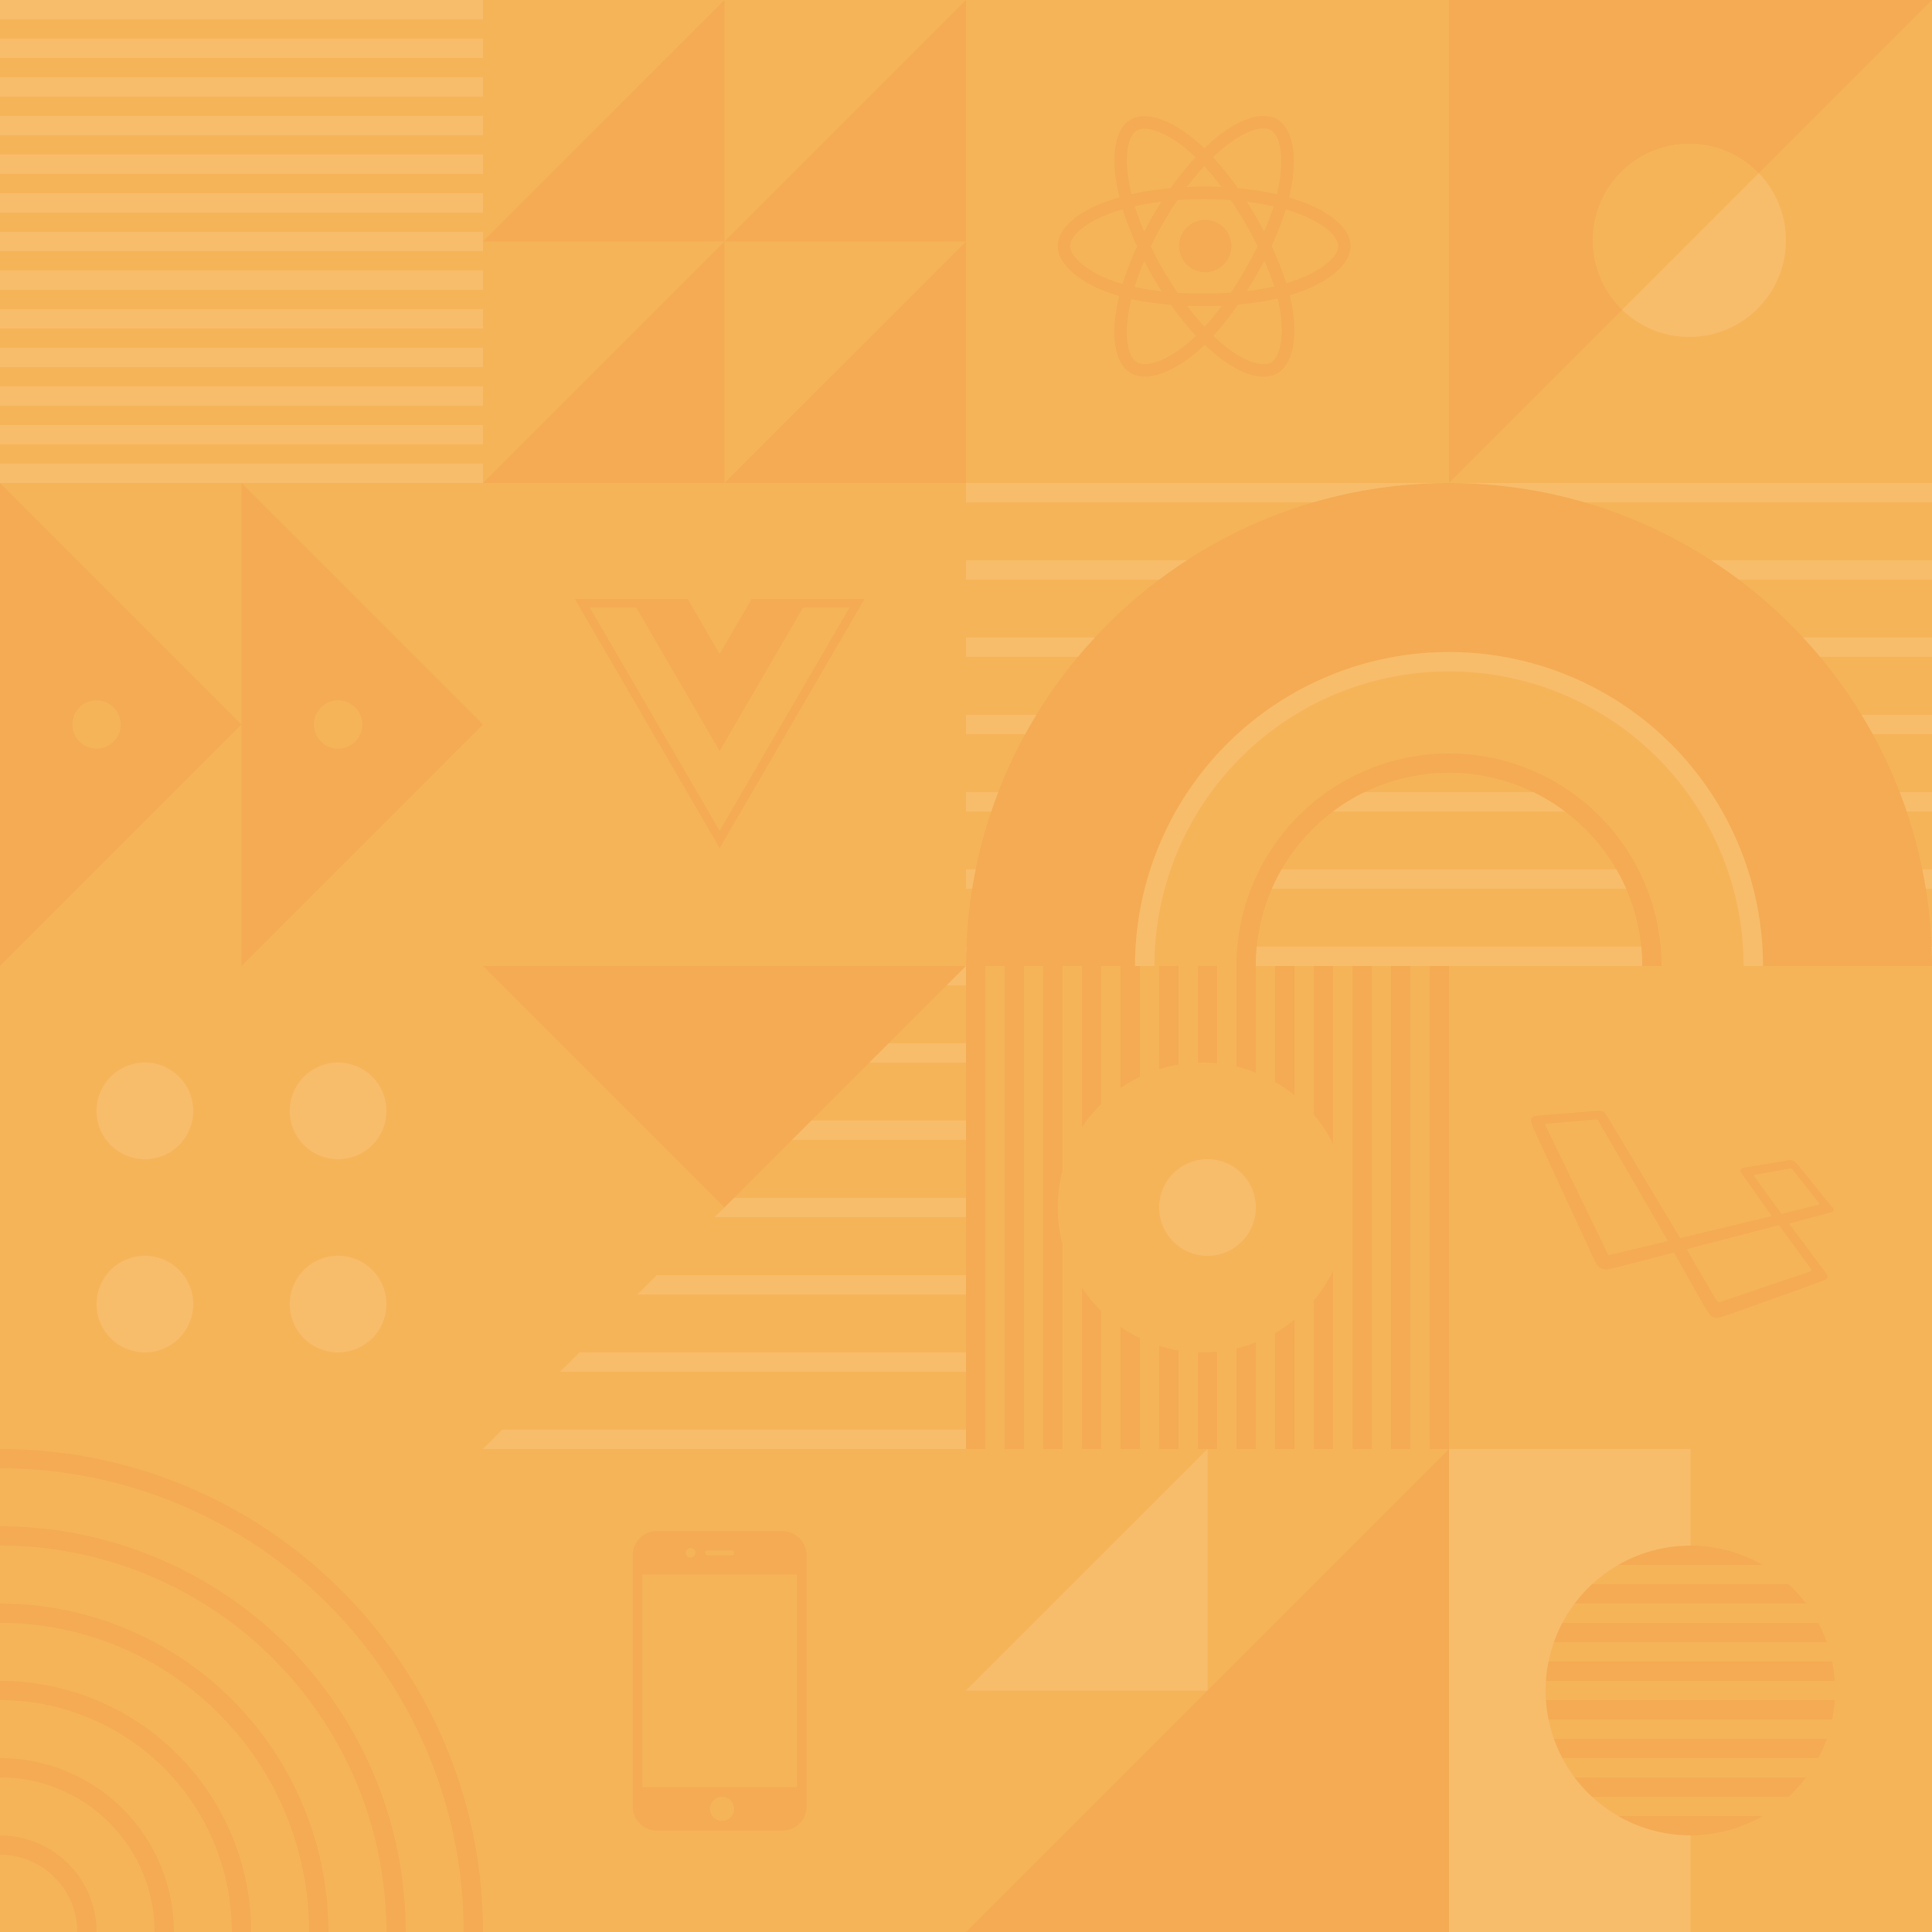  <svg xmlns='http://www.w3.org/2000/svg' viewBox='0 0 400 400' width='400' height='400'><g><rect width='400' height='400' fill='#F6B459'></rect><path fill='#F4AB53' d='M276 236.9a30.03 30.03 0 0 0-4-6.16V200h4v36.9zm0 26.2V300h-4v-30.74a30.03 30.03 0 0 0 4-6.17zm-8-36.32a30.07 30.07 0 0 0-4-2.77V200h4v26.78zm0 46.44V300h-4v-24.01a30.07 30.07 0 0 0 4-2.77zm-8-51.14c-1.3-.5-2.63-.93-4-1.26V200h4v22.08zm0 55.84V300h-4v-20.82c1.37-.33 2.7-.75 4-1.26zm-8-57.77a30.36 30.36 0 0 0-4-.13V200h4v20.15zm0 59.7V300h-4v-20.02a30.55 30.55 0 0 0 4-.13zm-8-59.44c-1.37.23-2.7.56-4 .96V200h4v20.41zm0 59.18V300h-4v-21.37c1.3.4 2.63.73 4 .96zm-8-56.63c-1.4.67-2.73 1.45-4 2.32V200h4v22.96zm0 54.08V300h-4v-25.28c1.27.87 2.6 1.65 4 2.32zm-8-48.46a30.15 30.15 0 0 0-4 4.83V200h4v28.58zm0 42.84V300h-4v-33.41a30.15 30.15 0 0 0 4 4.83zm-8-29.13a30.04 30.04 0 0 0 0 15.42V300h-4V200h4v42.29zM300 200v100h-4V200h4zm-8 0v100h-4V200h4zm-8 0v100h-4V200h4zm-72 0v100h-4V200h4zm-47 170v-44h-32v44h32zm35-170c0-55.23 44.77-100 100-100s100 44.77 100 100h-35a65 65 0 1 0-130 0h-31v100h-4V200zm129.54 172a30.17 30.17 0 0 1-3.6-4h48a30.17 30.17 0 0 1-3.6 4h-40.8zm5.42 4h29.95c-4.4 2.54-9.52 4-14.98 4a29.86 29.86 0 0 1-14.97-4zm-11.57-12a29.83 29.83 0 0 1-1.75-4h56.59a29.83 29.83 0 0 1-1.76 4H323.4zm-2.86-8a30 30 0 0 1-.53-4h59.87a30 30 0 0 1-.54 4h-58.8zm-.53-8a30 30 0 0 1 .53-4h58.8a30 30 0 0 1 .54 4H320zm1.64-8a29.83 29.83 0 0 1 1.75-4h53.08a29.83 29.83 0 0 1 1.76 4h-56.59zm4.3-8a30.17 30.17 0 0 1 3.6-4h40.8a30.17 30.17 0 0 1 3.6 4h-48zm9.02-8c4.4-2.54 9.52-4 14.97-4 5.46 0 10.57 1.46 14.98 4h-29.95zM0 100l50 50-50 50V100zm50 0l50 50-50 50V100zm20 55a5 5 0 1 0 0-10 5 5 0 0 0 0 10zm-50 0a5 5 0 1 0 0-10 5 5 0 0 0 0 10zm80 45h100l-50 50-50-50zM364.14 35.86a20 20 0 1 0-28.28 28.28L300 100V0h100l-35.86 35.86zM150 50h-50l50-50v50zm0 50h-50l50-50v50zm50 0h-50l50-50v50zm0-50h-50l50-50v50zm100 250v100H200l100-100zM0 300c55.23 0 100 44.77 100 100h-4a96 96 0 0 0-96-96v-4zm0 16a84 84 0 0 1 84 84h-4a80 80 0 0 0-80-80v-4zm0 16a68 68 0 0 1 68 68h-4a64 64 0 0 0-64-64v-4zm0 16a52 52 0 0 1 52 52h-4a48 48 0 0 0-48-48v-4zm0 16a36 36 0 0 1 36 36h-4a32 32 0 0 0-32-32v-4zm0 16a20 20 0 0 1 20 20h-4a16 16 0 0 0-16-16v-4zm256-180a44 44 0 1 1 88 0h-4a40 40 0 1 0-80 0h-4zm123.4 50.01c.42.47.32.84-.45 1.05l-8.54 2.28c2.53 3.37 7.35 9.83 7.76 10.43.56.83.05 1.07-.77 1.4-.83.35-19.12 6.92-20.36 7.3-1.6.48-2.32.72-3.36-.73-.78-1.1-5-8.68-7.07-12.42-3.91 1.02-11.08 2.89-13.15 3.38-2.01.49-2.87-.72-3.2-1.46-.34-.75-12.22-26.33-12.97-28.09-.74-1.76.08-2.09.82-2.15.75-.06 11.21-.93 12.58-1 1.37-.05 1.49.26 2.09 1.15l15.08 25.18 18.97-4.54c-1.05-1.48-5.82-8.24-6.29-8.88-.51-.73.02-1.06.86-1.2.84-.15 8.1-1.37 8.72-1.46.62-.09 1.11-.3 2.13.91 1 1.22 6.74 8.39 7.15 8.85zm-3.34-.46c.42-.1.73-.24.55-.47-.19-.23-4.99-6.3-5.34-6.78-.35-.48-.6-.4-.88-.34-.28.07-6.6 1.2-6.98 1.26-.39.05-.26.27-.1.49l5.55 7.61s6.79-1.68 7.2-1.77zm-1.18 13.11c-.17-.27-5.97-8.17-6.28-8.61-.23-.33-.35-.4-.9-.22l-18.49 4.8s5.68 9.82 6.12 10.44c.43.63.7.59 1.04.44.34-.15 17.78-6.03 18.31-6.22.54-.2.37-.36.2-.63zm-29.95-5.6c.49-.12.37-.18.13-.6l-14.16-24.42c-.13-.22-.1-.3-.44-.27-.35.02-10.22.9-10.38.9-.17 0-.18.25 0 .58.17.32 12.74 26.2 12.8 26.4.07.19.07.25.63.12l11.42-2.72zM149 135.4l6.63-11.4H179l-30 51.6-30-51.6h23.37l6.63 11.4zm17.27-9.6L149 155.5l-17.27-29.7h-9.6L149 172.02l26.87-46.22h-9.6zm102.58-84.3c6.55 2.26 10.78 5.8 10.78 9.45 0 3.81-4.52 7.54-11.47 9.84l-1.13.36c.14.55.26 1.09.36 1.62 1.38 6.94.32 12.64-2.93 14.52-3.15 1.83-8.24.04-13.4-4.4-.55-.49-1.1-.99-1.63-1.5-.42.4-.85.8-1.27 1.17-5.32 4.65-10.78 6.58-14.04 4.7-3.15-1.82-4.14-7.12-2.87-13.8.14-.74.3-1.46.48-2.18-.55-.15-1.1-.32-1.64-.5-6.69-2.3-11.09-6.07-11.09-9.83 0-3.64 4.1-7.15 10.52-9.4.72-.24 1.47-.48 2.24-.7l-.45-2.01c-1.33-6.8-.39-12.24 2.77-14.07 3.3-1.91 8.78.14 14.26 5 .34.3.67.62 1 .93.5-.47 1-.93 1.51-1.38 5.23-4.55 10.4-6.46 13.56-4.63 3.3 1.9 4.27 7.68 2.8 14.86l-.31 1.34c.66.19 1.3.4 1.95.61zm-1.5 16.83c6-1.99 9.7-5.03 9.7-7.38 0-2.2-3.43-5.06-9.04-7a38.1 38.1 0 0 0-1.8-.57 60.87 60.87 0 0 1-2.95 7.58 60.9 60.9 0 0 1 3.07 7.7l1.01-.33zm-2.5 4.94c-.1-.48-.2-.97-.32-1.47-2.52.58-5.29 1.01-8.22 1.27a60.92 60.92 0 0 1-5.08 6.46c.51.5 1.02.96 1.53 1.4 4.4 3.79 8.49 5.23 10.4 4.12.9-.52 1.62-1.82 1.99-3.77.4-2.17.31-4.94-.3-8zm-25.18 11.59c2.08-.74 4.44-2.2 6.79-4.26.4-.34.78-.7 1.15-1.06a63.08 63.08 0 0 1-5.2-6.44 60.85 60.85 0 0 1-8.17-1.18c-.17.67-.32 1.34-.44 2.01-1.09 5.72-.3 9.98 1.62 11.09.9.52 2.38.5 4.25-.16zm-8.75-16.54c.5.17 1 .32 1.5.47.77-2.5 1.78-5.13 3-7.78-1.2-2.61-2.2-5.2-2.96-7.66-.7.2-1.4.41-2.09.65-5.49 1.92-8.78 4.74-8.78 6.95 0 1.04.76 2.32 2.26 3.6a21.94 21.94 0 0 0 7.07 3.77zm2.94-19.98c.12.63.26 1.25.41 1.87 2.51-.57 5.24-1 8.1-1.26 1.66-2.35 3.4-4.5 5.16-6.4-.3-.29-.6-.57-.91-.84-4.73-4.2-9.21-5.88-11.24-4.7-1.9 1.1-2.66 5.5-1.52 11.33zM260 44.81a90.4 90.4 0 0 1 1.74 3.15c.77-1.8 1.42-3.55 1.94-5.22a56.9 56.9 0 0 0-5.52-.97c.63 1 1.25 2.01 1.84 3.04zm-10.67-10.4a57.16 57.16 0 0 0-3.6 4.3 76.2 76.2 0 0 1 7.17 0 55.44 55.44 0 0 0-3.57-4.3zm-10.73 10.41c.6-1.03 1.22-2.05 1.86-3.05-1.92.24-3.77.55-5.5.94.53 1.7 1.18 3.46 1.93 5.25.55-1.06 1.12-2.1 1.71-3.14zm1.91 15.5a76.64 76.64 0 0 1-3.62-6.26 58.18 58.18 0 0 0-1.96 5.36c1.73.37 3.6.68 5.58.9zm8.9 7.35a55.13 55.13 0 0 0 3.56-4.38 82.05 82.05 0 0 1-7.21.01 58.26 58.26 0 0 0 3.65 4.37zm12.36-13.7a82.4 82.4 0 0 1-3.62 6.3c2-.24 3.9-.56 5.66-.96a55.1 55.1 0 0 0-2.04-5.34zm-4 1.92c.92-1.6 1.8-3.25 2.6-4.92a85.02 85.02 0 0 0-5.53-9.53 72.84 72.84 0 0 0-11.05 0 73.59 73.59 0 0 0-5.52 9.58 72.9 72.9 0 0 0 5.55 9.59 84.92 84.92 0 0 0 11.04-.02 85.02 85.02 0 0 0 2.9-4.7zm5.34-28.96c-1.9-1.1-6.09.44-10.57 4.34-.47.42-.94.84-1.39 1.28a60.9 60.9 0 0 1 5.12 6.4 62 62 0 0 1 8.11 1.29c.1-.4.2-.8.27-1.2 1.28-6.2.49-10.93-1.54-12.1zm-13.8 18.6a5.42 5.42 0 1 1-.01 10.83 5.42 5.42 0 0 1 0-10.83zM136 317h26a5 5 0 0 1 5 5v52a5 5 0 0 1-5 5h-26a5 5 0 0 1-5-5v-52a5 5 0 0 1 5-5zm10.5 4a.5.5 0 0 0 0 1h5a.5.5 0 0 0 0-1h-5zm-3.5 1.5a1 1 0 1 0 0-2 1 1 0 0 0 0 2zm6.5 54.5a2.5 2.5 0 1 0 0-5 2.5 2.5 0 0 0 0 5z'></path><path fill='#F8BD6B' d='M235 200a65 65 0 1 1 130 0h-4a61 61 0 1 0-122 0h-4zM0 0h100v4H0V0zm0 8h100v4H0V8zm0 8h100v4H0v-4zm0 8h100v4H0v-4zm0 8h100v4H0v-4zm0 8h100v4H0v-4zm0 8h100v4H0v-4zm0 8h100v4H0v-4zm0 8h100v4H0v-4zm0 8h100v4H0v-4zm0 8h100v4H0v-4zm0 8h100v4H0v-4zm0 8h100v4H0v-4zm328.1 8c-8.92-2.6-18.35-4-28.1-4s-19.18 1.4-28.1 4H200v-4h200v4h-71.9zm-82.38 12c-1.96 1.27-3.87 2.6-5.73 4H200v-4h45.72zm108.56 0H400v4h-39.99c-1.86-1.4-3.77-2.73-5.73-4zm-127.6 16c-1.21 1.3-2.38 2.64-3.52 4H200v-4h26.68zm146.64 0H400v4h-23.16c-1.14-1.36-2.31-2.7-3.52-4zm-158.75 16a99.9 99.9 0 0 0-2.32 4H200v-4h14.57zm170.86 0H400v4h-12.25a99.9 99.9 0 0 0-2.32-4zm-178.75 16c-.51 1.32-1 2.65-1.45 4H200v-4h6.68zm75.86 0h34.92a40 40 0 0 1 6.54 4h-48a40 40 0 0 1 6.54-4zm110.78 0H400v4h-5.23a99.25 99.25 0 0 0-1.45-4zM202 180a99.6 99.6 0 0 0-.73 4H200v-4h2zm63.35 0h69.3a39.86 39.86 0 0 1 2.02 4h-73.34c.6-1.38 1.28-2.71 2.02-4zM398 180h2v4h-1.27a99.6 99.6 0 0 0-.73-4zm-197.92 16c-.05 1.33-.08 2.66-.08 4v-4h.08zm60.12 0h79.6c.13 1.32.2 2.65.2 4h-80c0-1.35.07-2.68.2-4zm139.72 0h.08v4c0-1.34-.03-2.67-.08-4zM200 200v4h-4l4-4zm-16 16h16v4h-20l4-4zm-16 16h32v4h-36l4-4zm-16 16h48v4h-52l4-4zm-16 16h64v4h-68l4-4zm-16 16h80v4h-84l4-4zm-16 16h96v4H100l4-4zm-74-56a10 10 0 1 1 0-20 10 10 0 0 1 0 20zm40 0a10 10 0 1 1 0-20 10 10 0 0 1 0 20zm-40 40a10 10 0 1 1 0-20 10 10 0 0 1 0 20zm40 0a10 10 0 1 1 0-20 10 10 0 0 1 0 20zm180 70h-50l50-50v50zm100-30a30 30 0 0 0 0 60v20h-50V300h50v20zM335.86 64.14l28.28-28.28a20 20 0 0 1-28.28 28.28zM250 260a10 10 0 1 1 0-20 10 10 0 0 1 0 20z'></path></g></svg>